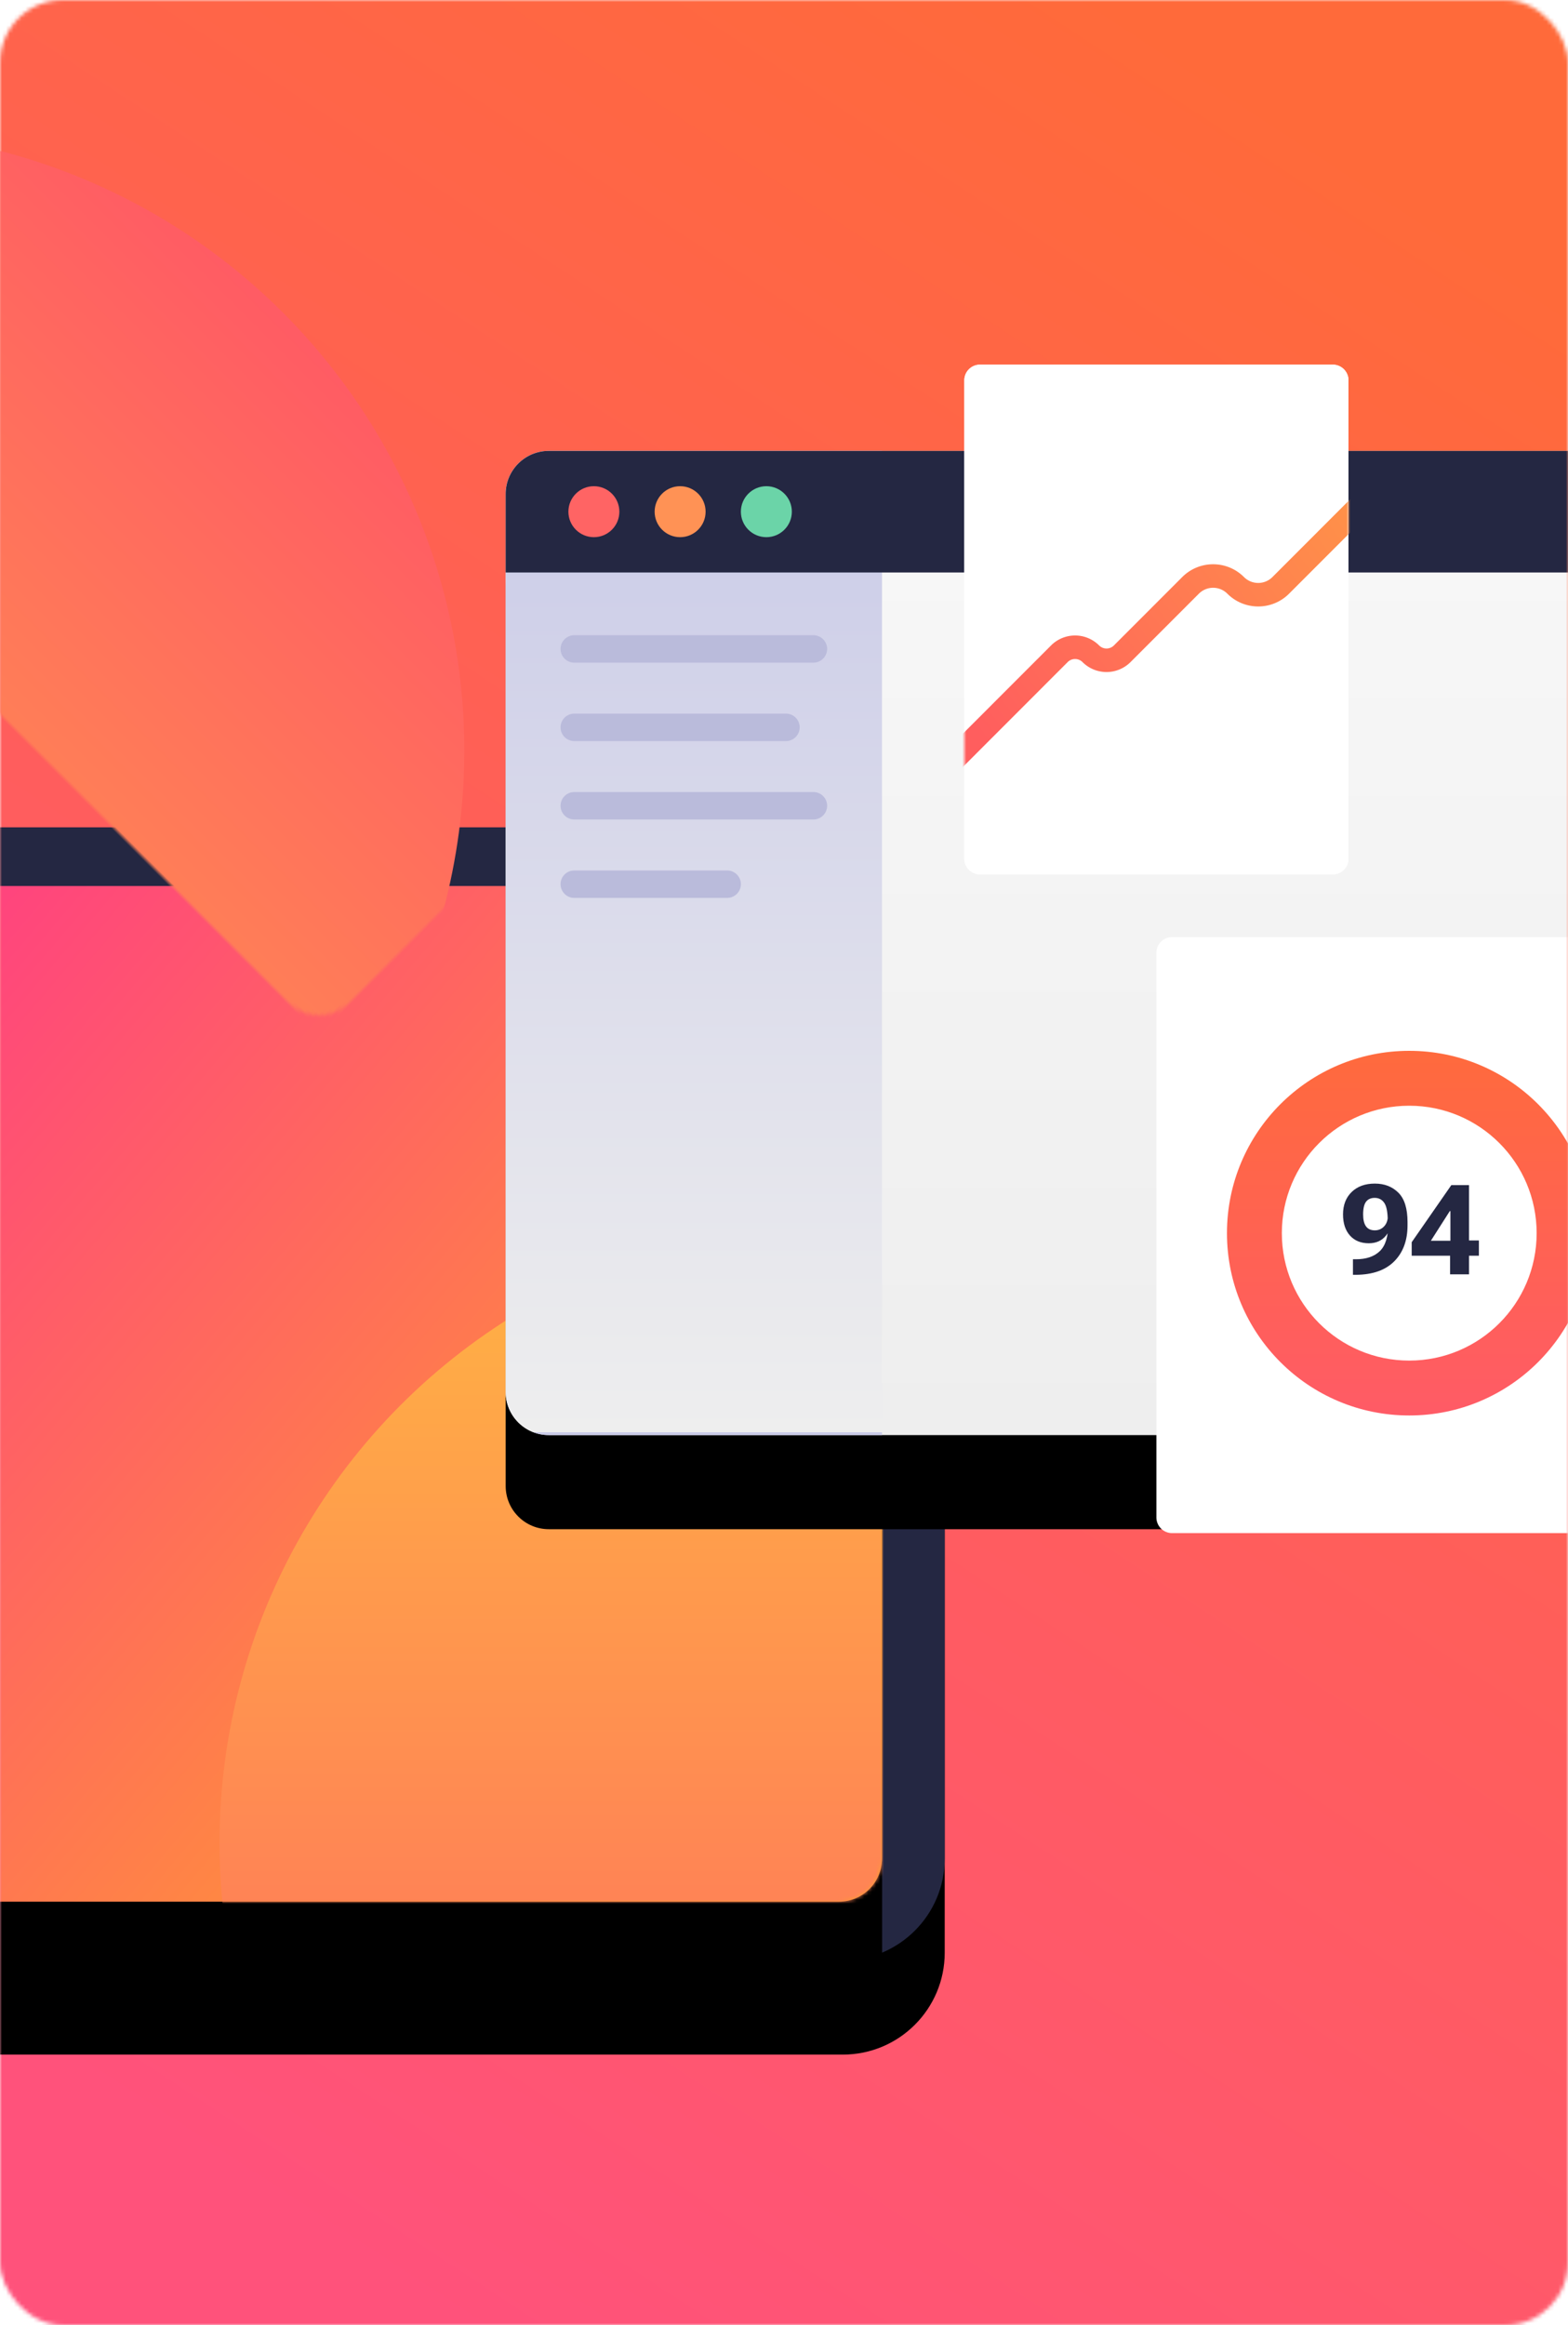 <svg xmlns="http://www.w3.org/2000/svg" xmlns:xlink="http://www.w3.org/1999/xlink" width="400"
    height="593" viewBox="0 0 400 593">
    <defs>
        <linearGradient id="b" x1="72.75%" x2="27.25%" y1="0%" y2="100%">
            <stop offset="0%" stop-color="#FF6A3A" />
            <stop offset="100%" stop-color="#FF527B" />
        </linearGradient>
        <linearGradient id="h" x1="22.319%" x2="99.127%" y1="28.497%" y2="70.858%">
            <stop offset="0%" stop-color="#FF3E83" />
            <stop offset="100%" stop-color="#FF9F2E" />
        </linearGradient>
        <linearGradient id="k" x1="50%" x2="50%" y1="0%" y2="100%">
            <stop offset="0%" stop-color="#FFB443" />
            <stop offset="100%" stop-color="#FF5B64" stopOpacity="0" />
        </linearGradient>
        <linearGradient id="o" x1="50%" x2="50%" y1="0%" y2="100%">
            <stop offset="0%" stop-color="#F8F8F8" />
            <stop offset="100%" stop-color="#EEE" />
        </linearGradient>
        <linearGradient id="p" x1="50%" x2="50%" y1="0%" y2="100%">
            <stop offset="0%" stop-color="#CACBE8" />
            <stop offset="100%" stop-color="#EEE" />
            <stop offset="100%" stop-color="#CACBE8" />
        </linearGradient>
        <linearGradient id="r" x1="97.791%" x2="7.729%" y1="26.944%" y2="71.879%">
            <stop offset="0%" stop-color="#FF9049" />
            <stop offset="100%" stop-color="#FF5E5E" />
        </linearGradient>
        <linearGradient id="t" x1="50%" x2="50%" y1="0%" y2="100%">
            <stop offset="0%" stop-color="#FF6A3D" />
            <stop offset="100%" stop-color="#FF5B66" />
        </linearGradient>
        <path id="e"
            d="M0 26C0 11.64 11.64 0 26 0h381c14.36 0 26 11.64 26 26v237c0 14.36-11.64 26-26 26H26c-14.36 0-26-11.64-26-26V26Z" />
        <path id="g"
            d="M0 11C0 4.925 4.925 0 11 0h379c6.075 0 11 4.925 11 11v237c0 6.075-4.925 11-11 11H11c-6.075 0-11-4.925-11-11V11Z" />
        <path id="i"
            d="M0 11C0 4.925 4.925 0 11 0h379c6.075 0 11 4.925 11 11v237c0 6.075-4.925 11-11 11H11c-6.075 0-11-4.925-11-11V11Z" />
        <path id="n"
            d="M0 11C0 4.925 4.925 0 11 0h411c6.075 0 11 4.925 11 11v229c0 6.075-4.925 11-11 11H11c-6.075 0-11-4.925-11-11V11Z" />
        <path id="q" d="M0 4a4 4 0 0 1 4-4h90a4 4 0 0 1 4 4v122a4 4 0 0 1-4 4H4a4 4 0 0 1-4-4V4Z" />
        <filter id="d" width="127.7%" height="141.5%" x="-13.9%" y="-12.5%"
            filterUnits="objectBoundingBox">
            <feOffset dy="24" in="SourceAlpha" result="shadowOffsetOuter1" />
            <feGaussianBlur in="shadowOffsetOuter1" result="shadowBlurOuter1" stdDeviation="16" />
            <feColorMatrix in="shadowBlurOuter1"
                values="0 0 0 0 0 0 0 0 0 0 0 0 0 0 0 0 0 0 0.1 0" />
        </filter>
        <filter id="f" width="129.9%" height="146.3%" x="-15%" y="-13.9%"
            filterUnits="objectBoundingBox">
            <feOffset dy="24" in="SourceAlpha" result="shadowOffsetOuter1" />
            <feGaussianBlur in="shadowOffsetOuter1" result="shadowBlurOuter1" stdDeviation="16" />
            <feColorMatrix in="shadowBlurOuter1"
                values="0 0 0 0 0 0 0 0 0 0 0 0 0 0 0 0 0 0 0.1 0" />
        </filter>
        <filter id="j" width="129.9%" height="146.3%" x="-15%" y="-13.9%"
            filterUnits="objectBoundingBox">
            <feOffset dy="24" in="SourceAlpha" result="shadowOffsetOuter1" />
            <feGaussianBlur in="shadowOffsetOuter1" result="shadowBlurOuter1" stdDeviation="16" />
            <feColorMatrix in="shadowBlurOuter1"
                values="0 0 0 0 0 0 0 0 0 0 0 0 0 0 0 0 0 0 0.1 0" />
        </filter>
        <filter id="m" width="127.7%" height="147.8%" x="-13.9%" y="-14.3%"
            filterUnits="objectBoundingBox">
            <feOffset dy="24" in="SourceAlpha" result="shadowOffsetOuter1" />
            <feGaussianBlur in="shadowOffsetOuter1" result="shadowBlurOuter1" stdDeviation="16" />
            <feColorMatrix in="shadowBlurOuter1"
                values="0 0 0 0 0 0 0 0 0 0 0 0 0 0 0 0 0 0 0.1 0" />
        </filter>
        <rect id="a" width="400" height="593" x="0" y="0" rx="16" />
    </defs>
    <g fill="none" fill-rule="evenodd">
        <mask id="c" fill="#fff">
            <use xlink:href="#a" />
        </mask>
        <rect width="400" height="593" rx="16" />
        <path fill="url(#b)" fill-rule="nonzero" d="M0 0h400v593H0z" mask="url(#c)" />
        <g mask="url(#c)">
            <g fill-rule="nonzero" transform="translate(-192 211)">
                <use xlink:href="#e" fill="#000" filter="url(#d)" />
                <use xlink:href="#e" fill="#242742" />
            </g>
            <g transform="translate(-176 226)">
                <g fill-rule="nonzero">
                    <use xlink:href="#g" fill="#000" filter="url(#f)" />
                    <use xlink:href="#g" fill="url(#h)" />
                </g>
                <mask id="l" fill="#fff">
                    <use xlink:href="#i" />
                </mask>
                <g fill-rule="nonzero">
                    <use xlink:href="#i" fill="#000" filter="url(#j)" />
                    <use xlink:href="#i" fill="url(#h)" />
                </g>
                <circle cx="390" cy="244" r="158" fill="url(#k)" fill-rule="nonzero" mask="url(#l)" />
                <circle cx="136.446" cy="-34.554" r="158" fill="url(#k)" fill-rule="nonzero"
                    mask="url(#l)" transform="rotate(-135 136.446 -34.554)" />
            </g>
            <g fill-rule="nonzero" transform="translate(129 115)">
                <use xlink:href="#n" fill="#000" filter="url(#m)" />
                <use xlink:href="#n" fill="url(#o)" />
                <path fill="url(#p)"
                    d="M0 11C0 4.925 4.925 0 11 0h85v251H11c-6.075 0-11-4.925-11-11V11Z" />
                <path fill="#BABBDB"
                    d="M14 50.5a3.5 3.5 0 0 1 3.5-3.5h61a3.5 3.5 0 0 1 0 7h-61a3.5 3.5 0 0 1-3.5-3.5Zm0 20a3.5 3.5 0 0 1 3.5-3.5h54a3.5 3.5 0 0 1 0 7h-54a3.5 3.5 0 0 1-3.5-3.5Zm0 20a3.5 3.5 0 0 1 3.5-3.5h61a3.5 3.5 0 0 1 0 7h-61a3.5 3.5 0 0 1-3.5-3.5Zm0 20a3.5 3.5 0 0 1 3.5-3.5h39a3.5 3.5 0 1 1 0 7h-39a3.5 3.5 0 0 1-3.5-3.5Z" />
                <path fill="#242742"
                    d="M0 11C0 4.925 4.925 0 11 0h411c6.075 0 11 4.925 11 11v20H0V11Z" />
                <g transform="translate(16 9)">
                    <circle cx="6.5" cy="6.5" r="6.5" fill="#FF6464" />
                    <circle cx="28.5" cy="6.5" r="6.5" fill="#FF9255" />
                    <circle cx="50.5" cy="6.5" r="6.5" fill="#6BD4A8" />
                </g>
            </g>
            <g transform="translate(246 93)">
                <path fill="#FFF" fill-rule="nonzero"
                    d="M0 4a4 4 0 0 1 4-4h90a4 4 0 0 1 4 4v122a4 4 0 0 1-4 4H4a4 4 0 0 1-4-4V4Z" />
                <mask id="s" fill="#fff">
                    <use xlink:href="#q" />
                </mask>
                <use xlink:href="#q" fill="#FFF" fill-rule="nonzero" />
                <path fill="url(#r)" fill-rule="nonzero"
                    d="M108.12 28.878a3 3 0 0 1 .002 4.243L82.847 58.41c-4.348 4.351-11.4 4.351-15.749 0a5.132 5.132 0 0 0-7.26 0L42.406 75.853a8.668 8.668 0 0 1-12.262 0 2.668 2.668 0 0 0-3.774 0l-32.248 32.268a3 3 0 1 1-4.244-4.242l32.248-32.267a8.668 8.668 0 0 1 12.262 0 2.668 2.668 0 0 0 3.774 0L55.594 54.17c4.348-4.35 11.4-4.35 15.748 0a5.132 5.132 0 0 0 7.26 0l25.276-25.29a3 3 0 0 1 4.243-.002Z"
                    mask="url(#s)" />
                <path fill="#FFF" fill-rule="nonzero"
                    d="M49 150a4 4 0 0 1 4-4h120a4 4 0 0 1 4 4v144a4 4 0 0 1-4 4H53a4 4 0 0 1-4-4V150Z" />
                <path fill="url(#t)"
                    d="M46.5 79C64.45 79 79 64.45 79 46.5S64.45 14 46.5 14 14 28.55 14 46.5 28.55 79 46.5 79Zm0 14C72.181 93 93 72.181 93 46.5S72.181 0 46.5 0 0 20.819 0 46.5 20.819 93 46.5 93Z"
                    transform="translate(67 175)" />
                <path fill="#242742" fill-rule="nonzero"
                    d="M96.61 216.72c0 2.27.589 4.067 1.766 5.39 1.177 1.313 2.78 1.969 4.812 1.969 1.886 0 3.36-.672 4.422-2.016 1.073-1.344 1.61-3.02 1.61-5.031h-1.172c0 1.146-.318 2.057-.954 2.734-.635.677-1.427 1.016-2.375 1.016-1.01 0-1.76-.339-2.25-1.016-.49-.687-.734-1.692-.734-3.015 0-1.51.245-2.594.734-3.25.5-.667 1.24-1 2.22-1 1.051 0 1.869.432 2.452 1.297.584.864.875 2.411.875 4.64l.14.625c0 3.302-.723 5.646-2.171 7.031-1.448 1.386-3.495 2.073-6.14 2.063h-.704v3.969h.813c4.25-.042 7.495-1.193 9.734-3.453 2.25-2.271 3.375-5.329 3.375-9.172v-.813c0-3.458-.776-5.958-2.328-7.5-1.552-1.552-3.557-2.328-6.016-2.328-2.468 0-4.437.714-5.906 2.14-1.469 1.428-2.203 3.334-2.203 5.72ZM123.923 232h4.828v-22.75h-4.516l-10.11 14.563v3.438h17.141v-3.891h-4.937l-.813.078h-6.5l4.828-7.562h.157v9.593l-.079.547v5.985Z" />
            </g>
        </g>
    </g>
</svg>